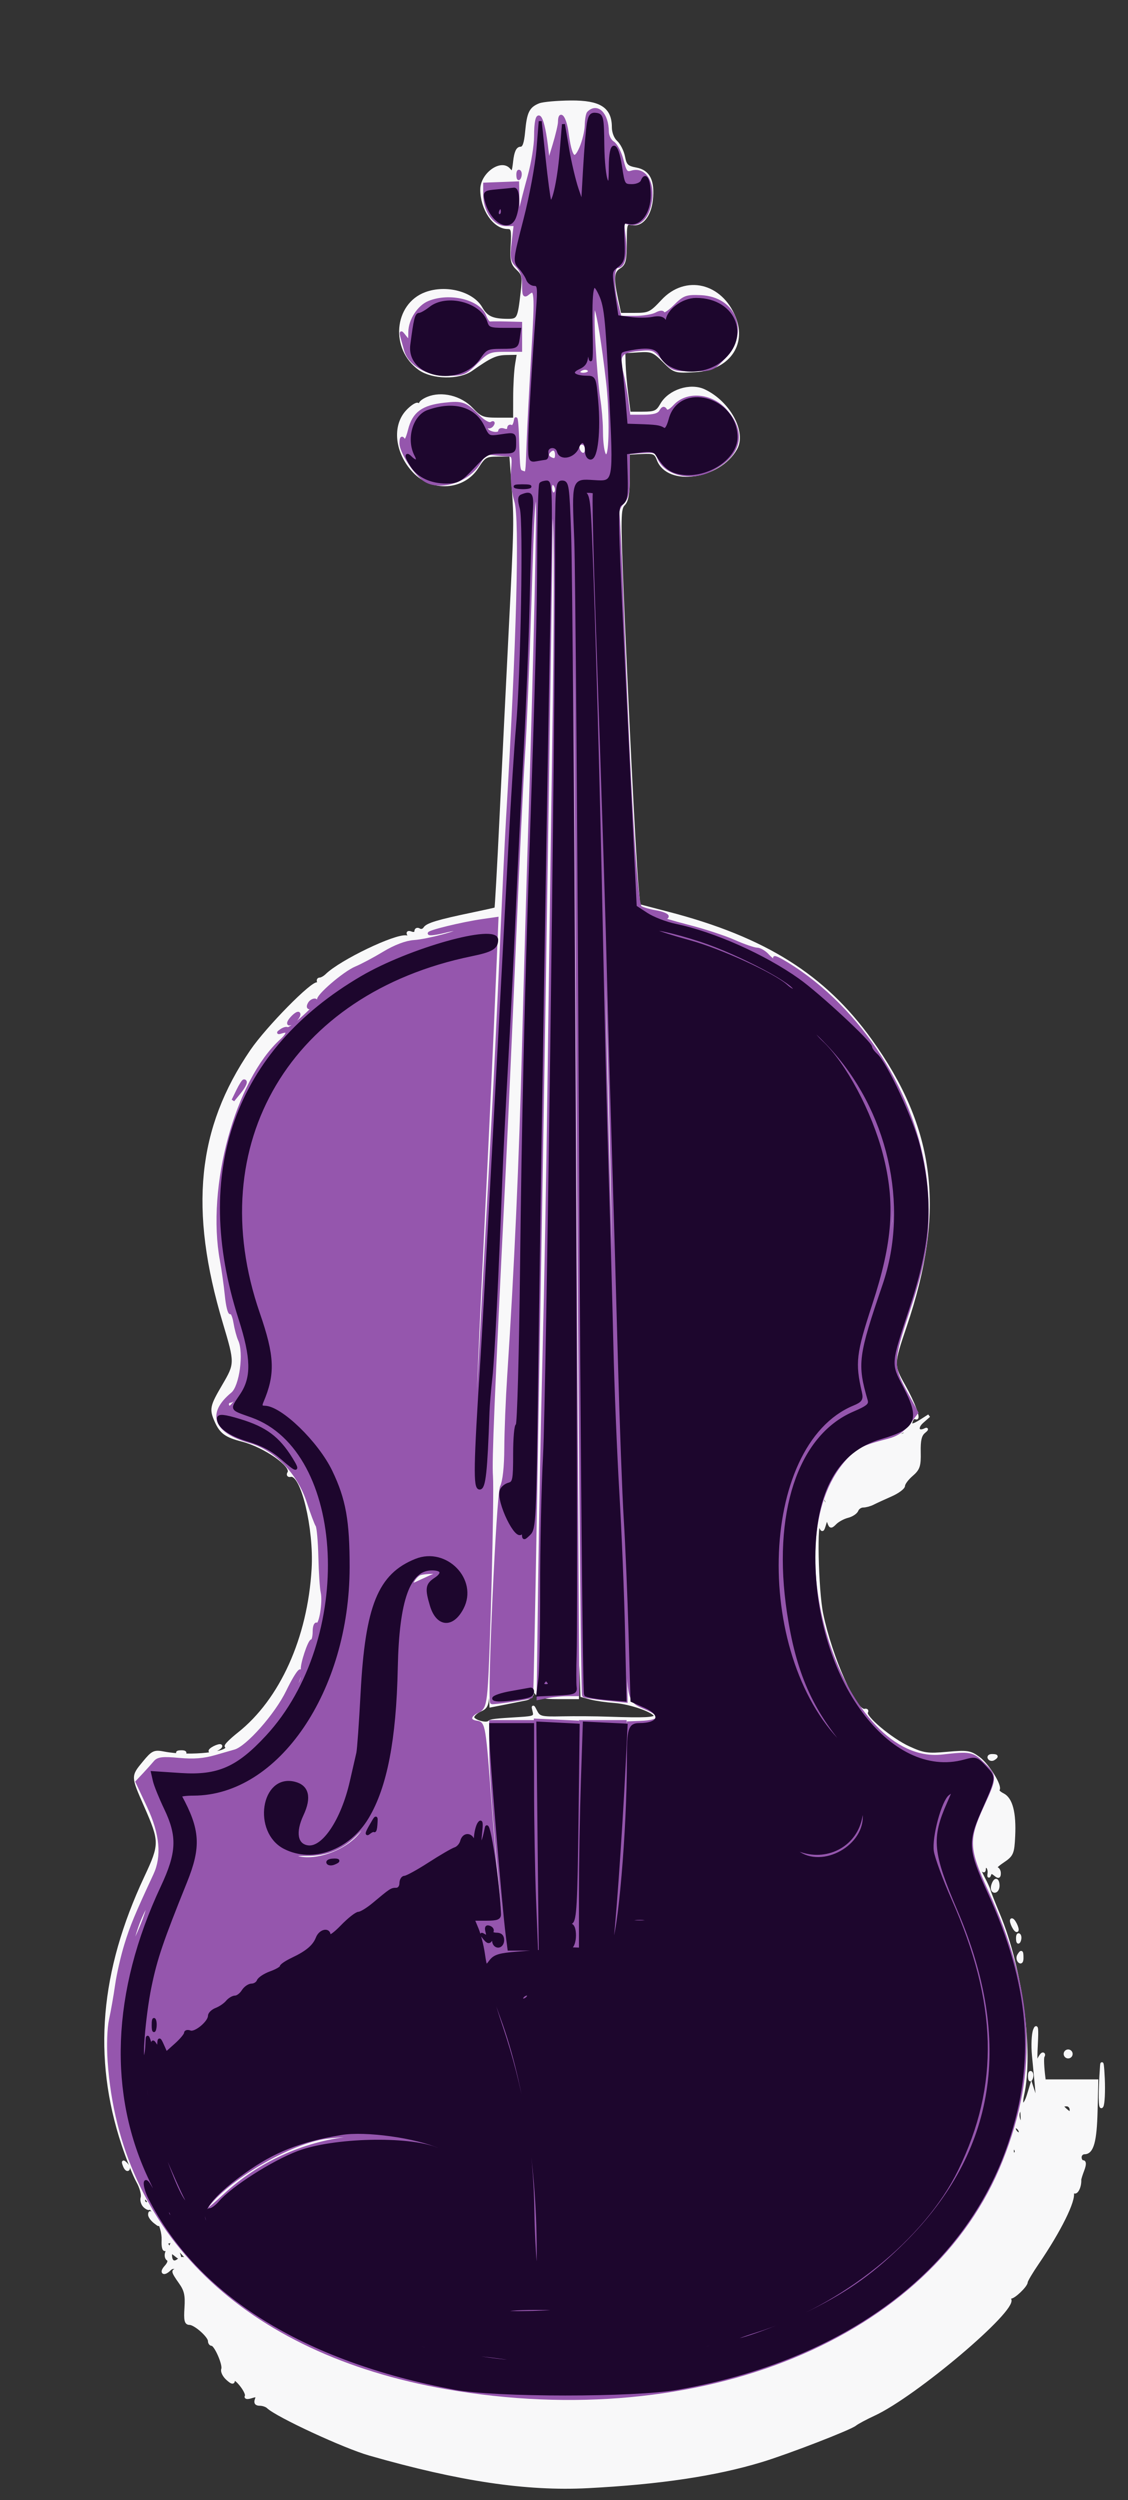 <svg xmlns="http://www.w3.org/2000/svg" viewBox="0 0 377 835"><rect x="0" y="0" width="377" height="835" fill="#333333" stroke="none"/><path fill="#f8f8f9" stroke="#f8f8f9" d="M180.352 34.993c-3.028 1.222-3.76 2.741-4.341 9.007-.371 3.995-.921 5.5-2.011 5.5-1.031 0-1.656 1.38-2 4.416-.439 3.881-.664 4.218-1.851 2.777-2.61-3.17-9.105 1.478-9.134 6.537-.037 6.565 4.178 12.773 8.669 12.768 1.587-.001 1.774.741 1.483 5.884-.283 5.001-.007 6.189 1.834 7.904 1.924 1.793 2.092 2.676 1.501 7.867-1.016 8.924-1.236 9.349-4.819 9.333-5.153-.022-7.106-.915-8.923-4.082-2.903-5.058-11.672-7.369-18.445-4.862-10.197 3.776-11.425 18.471-2.098 25.112 4.31 3.07 13.103 3.237 17.251.329 6.514-4.565 8.221-5.34 11.913-5.41l3.881-.073-.62 3.75c-.341 2.063-.625 7.012-.631 11L172 140h-5.567c-5.026 0-5.877-.328-8.75-3.371-3.77-3.993-10.073-5.538-14.728-3.611-1.611.668-2.703 1.581-2.426 2.029.277.448-.023 1.14-.667 1.538-.731.452-.903.291-.457-.43 1.269-2.055-.992-1.224-3.27 1.202-4.652 4.951-3.664 13.819 2.236 20.075 6.154 6.526 16.564 5.799 21.157-1.477 2.284-3.618 2.868-3.955 6.848-3.955h4.351l.718 9.75c.894 12.15.874 13.168-.973 49.75-.833 16.5-2.181 43.913-2.995 60.919-.815 17.005-1.593 30.996-1.729 31.091-.136.095-3.623.875-7.748 1.733-11.537 2.398-15.227 3.506-16.034 4.813-.409.66-1.243.891-1.854.513-.612-.378-1.112-.162-1.112.479 0 .643-.696.899-1.552.57-.943-.362-1.296-.181-.9.46.359.581.045.952-.698.826-3.634-.618-21.887 8.147-26.671 12.809-.727.708-1.766 1.287-2.309 1.287-.544 0-.667.52-.275 1.155.442.714.275.883-.437.443-1.456-.9-16.801 14.672-22.081 22.406-17.731 25.976-20.437 52.904-9.12 90.754 4.036 13.501 4.033 13.722-.261 21.046-4.077 6.953-4.258 7.831-2.458 11.899 1.629 3.681 3.358 4.935 8.663 6.284 7.574 1.924 17.104 8.577 15.652 10.927-.4.647-.158 1.017.561.861 3.877-.844 8.324 17.588 7.534 31.225-1.344 23.175-10.662 43.825-24.845 55.055-2.583 2.045-4.481 3.934-4.217 4.197 2.3 2.3-12.301 3.899-20.687 2.265-3.318-.646-3.85-.4-6.75 3.119-3.905 4.737-3.911 4.534.428 14.403 5.279 12.006 5.283 12.93.113 23.961-14.793 31.561-17.227 60.143-7.596 89.199 1.586 4.785 3.805 10.34 4.931 12.346 1.127 2.006 1.797 4.44 1.489 5.41-.307.969.126 2.331.963 3.026.838.695 1.527.871 1.532.391.006-.479 1.06.928 2.343 3.128 1.465 2.512 2.269 5.378 2.162 7.703-.104 2.248.221 3.46.827 3.086.589-.364.742.053.373 1.015-.345.898-.167 1.916.395 2.263.635.393.371 1.35-.699 2.532-1.8 1.99-.624 2.715 1.294.797.804-.804 1.603-.784 2.95.076 1.611 1.029 1.623 1.11.096.635-2.296-.714-2.208-.059.498 3.739 1.796 2.521 2.179 4.208 1.907 8.404-.272 4.209-.034 5.25 1.201 5.25 1.834 0 6.644 4.246 6.644 5.865 0 .624.367 1.135.815 1.135 1.241 0 4.206 6.783 3.625 8.295-.281.732.405 2.16 1.525 3.173 1.55 1.403 2.044 1.507 2.071.437.021-.804 1.064-.147 2.44 1.537 1.323 1.618 2.15 3.353 1.839 3.857-.325.527.4.609 1.711.193 1.837-.583 2.157-.411 1.657.893-.427 1.112-.069 1.615 1.148 1.615.973 0 2.196.409 2.719.908 3.054 2.918 25.473 13.31 33.95 15.736 30.095 8.614 52.46 11.947 73 10.881 24.096-1.251 42.655-4.031 58-8.687 8.851-2.686 29.583-10.7 31.291-12.096.71-.58 3.563-2.108 6.34-3.394 13.775-6.382 47.493-34.911 45.354-38.373-.349-.563-.263-.901.191-.75.959.32 5.324-3.828 5.324-5.059 0-.459 1.688-3.305 3.75-6.325 7.435-10.884 12.449-21.04 11.635-23.564-.43-1.333-.333-1.441.388-.432.849 1.187 2.246-1.354 2.113-3.845-.015-.275.444-1.738 1.019-3.25.661-1.739.687-2.75.07-2.75-.536 0-.975-.675-.975-1.5s.659-1.5 1.465-1.5c2.578 0 3.626-3.801 3.869-14.025l.237-9.975H350l-.127 2.75c-.07 1.513-.5-.136-.957-3.664-.457-3.528-.598-6.791-.314-7.25.284-.46.25-.836-.075-.836s-1.035 1.013-1.576 2.25c-.724 1.653-.881.259-.593-5.25.29-5.548.141-6.849-.573-5-.531 1.375-.703 5.2-.382 8.5 1.666 17.119 1.672 17.31.432 13.5l-1.14-3.5-.992 3.25c-1.291 4.227-2.871 4.227-1.928 0 3.199-14.338-.529-42.338-8.021-60.245-1.612-3.853-3.028-7.455-3.147-8.005-.119-.55-.979-2.44-1.912-4.2-1.809-3.416-2.312-5.802-.695-3.3.704 1.09.974 1.142.985.191.008-.72.423-1.057.921-.749.498.308.788 1.347.644 2.309-.145.962-.065 1.163.177.446.34-1.008.761-1.037 1.857-.128 1.122.932 1.416.84 1.416-.447 0-.892-.517-1.622-1.148-1.622-.631 0 .381-1.028 2.25-2.285 3.172-2.132 3.418-2.694 3.694-8.433.377-7.824-.835-12.489-3.603-13.871-1.2-.599-1.927-1.343-1.617-1.653 1.058-1.058-3.368-8.252-6.49-10.548-2.827-2.079-3.795-2.229-10.482-1.623-6.583.596-7.959.397-12.911-1.87-5.945-2.722-15.032-10.36-14.106-11.858.309-.5.06-.785-.552-.634-3.17.782-11.405-17.646-14.41-32.247-1.645-7.994-2.151-33.14-.593-29.478.81 1.903.887 1.882 1.578-.446.633-2.135.807-2.215 1.364-.628.58 1.655.78 1.677 2.211.246.865-.865 2.72-1.861 4.122-2.213 1.401-.352 2.792-1.274 3.089-2.049.298-.776 1.236-1.41 2.086-1.41.85 0 2.327-.401 3.282-.89.955-.49 3.643-1.727 5.975-2.75 2.331-1.023 4.243-2.444 4.25-3.158.006-.714 1.214-2.333 2.685-3.598 2.316-1.992 2.658-3.013 2.553-7.63-.089-3.906.332-5.703 1.576-6.726.933-.768 1.135-1.111.447-.763-2.524 1.278-3.27-.65-1.021-2.637l2.271-2.008-2.473 1.58c-3.096 1.979-4.127 2.005-3.391.086.316-.822.947-1.263 1.405-.981 1.46.903-.673-4.903-3.908-10.635-3.908-6.925-3.902-7.236.414-19.945 13.065-38.474 9.731-65.86-11.629-95.536-15.488-21.517-35.322-33.975-67.418-42.349l-10-2.609-.665-7.475c-.822-9.231-3.432-61.185-4.909-97.71-.989-24.482-.94-27.395.487-28.822 1.176-1.176 1.587-3.591 1.587-9.329v-7.741l4.507-.234c4.03-.208 4.612.042 5.494 2.362 3.261 8.579 20.313 6.17 25.896-3.658 3.117-5.485-2.298-15.434-10.524-19.337-4.65-2.207-11.654.063-14.243 4.615-1.423 2.501-2.215 2.866-6.238 2.872l-4.607.006-.795-6.25c-.437-3.437-.839-8.05-.892-10.25l-.098-4 4.857-.309c4.445-.283 5.168.002 8.5 3.343 3.597 3.607 3.731 3.648 10.543 3.268 10.768-.6 16.671-8.586 13.045-17.648-4.469-11.17-16.27-13.95-23.996-5.654-3.897 4.185-4.543 4.5-9.237 4.5h-5.046l-1.083-5.049c-1.539-7.178-1.358-9.298.917-10.719 1.684-1.052 2-2.332 2-8.102 0-6.592.087-6.836 2.278-6.417 3.174.607 5.857-2.7 6.427-7.922.695-6.36-.887-9.547-5.134-10.344-3.005-.563-3.612-1.147-4.145-3.988-.343-1.831-1.479-4.102-2.525-5.049-1.113-1.007-1.901-3.046-1.901-4.919 0-6.207-3.594-8.501-13.202-8.428-4.564.035-9.264.454-10.446.93m13.727 115.59c.048 1.165.285 1.402.604.605.289-.722.253-1.585-.079-1.917-.332-.332-.568.258-.525 1.312M178.355 191.5c-.003 4.95.166 7.101.376 4.78.209-2.321.212-6.371.005-9-.206-2.629-.378-.73-.381 4.22m-3.045 66c.005 3.3.192 4.529.415 2.732.222-1.797.218-4.497-.01-6-.229-1.503-.411-.032-.405 3.268m-7.058 190c.011 2.2.216 2.982.455 1.738.239-1.244.23-3.044-.02-4s-.446.062-.435 2.262m136.481 30.624c.679.684 1.486.991 1.793.683.308-.308-.247-.867-1.233-1.243-1.425-.542-1.54-.428-.56.56m-4.226.865c-.35.566.051.734.941.393 1.732-.665 2.049-1.382.611-1.382-.518 0-1.216.445-1.552.989M275 500.941c0 .518.445 1.216.989 1.552.566.35.734-.051.393-.941-.665-1.732-1.382-2.049-1.382-.611m-.921 3.642c.048 1.165.285 1.402.604.605.289-.722.253-1.585-.079-1.917-.332-.332-.568.258-.525 1.312M165.272 509c0 2.475.195 3.487.434 2.25.238-1.238.238-3.262 0-4.5-.239-1.238-.434-.225-.434 2.25m14.077 18c0 4.675.173 6.587.383 4.25.211-2.337.211-6.163 0-8.5-.21-2.337-.383-.425-.383 4.25m13.861 24.25L193 567h-6.45c-5.088 0-6.666-.37-7.47-1.75-.959-1.647-1.021-1.648-1.05-.019-.017.974-1.014 1.938-2.28 2.205-1.238.261-4.37.886-6.962 1.39l-4.711.915-.335-8.12-.335-8.121-.203 8.271c-.191 7.762-.358 8.342-2.704 9.411-1.375.626-2.5 1.689-2.5 2.362 0 1.249 4.522 2.6 5.484 1.639.556-.556 1.675-.689 10.277-1.218 4.75-.292 5.21-.524 4.744-2.394-.475-1.906-.425-1.896.622.133 1.034 2.004 1.829 2.189 8.755 2.042 4.19-.089 11.218-.037 15.618.117 11.872.413 15.5.237 15.5-.754 0-1.512-8.229-4.436-13.549-4.815-2.777-.198-6.377-.714-8-1.147l-2.951-.787-.54-15.43-.539-15.43-.211 15.75m15.948 5.75c0 1.375.227 1.938.504 1.25.278-.687.278-1.812 0-2.5-.277-.687-.504-.125-.504 1.25M71 584c-.825.533-1.05.969-.5.969s1.675-.436 2.5-.969c.825-.533 1.05-.969.5-.969s-1.675.436-2.5.969m-11.187 1.683c.721.289 1.584.253 1.916-.079.332-.332-.258-.568-1.312-.525-1.165.048-1.402.285-.604.604m270.8 1.5c.289.467.944.591 1.456.274 1.308-.808 1.161-1.124-.525-1.124-.801 0-1.22.383-.931.85M331 598c-.589 1.1-.845 2-.57 2s.981-.9 1.57-2c.589-1.1.845-2 .57-2s-.981.9-1.57 2m.754 31.833c-.264 1.009.037 1.834.669 1.834s1.148-.825 1.148-1.834c0-1.008-.301-1.833-.669-1.833-.368 0-.884.825-1.148 1.833m6.277 11.667c0 .55.436 1.675.969 2.5.533.825.969 1.05.969.5s-.436-1.675-.969-2.5c-.533-.825-.969-1.05-.969-.5m2.048 6.083c.048 1.165.285 1.402.604.605.289-.722.253-1.585-.079-1.917-.332-.332-.568.258-.525 1.312m.367 5.504c-.369.598-.267 1.492.227 1.986.531.531.898.087.898-1.087 0-2.273-.185-2.42-1.125-.899M356 686c0 .55.45 1 1 1s1-.45 1-1-.45-1-1-1-1 .45-1 1m12.157 4c-.644 9.202-.588 14.736.135 13.442.436-.778.639-4.909.452-9.179-.188-4.27-.452-6.188-.587-4.263m-20.999 3c0 1.375.227 1.938.504 1.25.278-.687.278-1.812 0-2.5-.277-.687-.504-.125-.504 1.25m-3.079.583c.048 1.165.285 1.402.604.605.289-.722.253-1.585-.079-1.917-.332-.332-.568.258-.525 1.312M355 703.378c0 .207.675.937 1.5 1.622 1.229 1.02 1.5.951 1.5-.378 0-.892-.675-1.622-1.5-1.622s-1.5.17-1.5.378m-14.615 2.061c-.304.792-.126 2.201.394 3.131.746 1.332.923 1.026.834-1.437-.125-3.461-.403-3.844-1.228-1.694M339 710.882c0 .55.45 1.278 1 1.618.55.34 1 .168 1-.382s-.45-1.278-1-1.618c-.55-.34-1-.168-1 .382m.1 3.823c.729 1.212 1.54 1.989 1.803 1.726.263-.263-.333-1.255-1.324-2.205-1.722-1.649-1.744-1.628-.479.479m-.767 3.751c0 .801.383 1.22.85.931.467-.289.591-.944.274-1.456-.808-1.308-1.124-1.161-1.124.525m-296.769 4.837c.376.986.935 1.541 1.243 1.233.308-.307.001-1.114-.683-1.793-.988-.98-1.102-.865-.56.56M48 735c0 .55.477 1 1.059 1s.781-.45.441-1-.816-1-1.059-1-.441.45-.441 1m2 4.711c0 .574.788 1.662 1.75 2.417 1.619 1.269 1.64 1.222.283-.628-.807-1.1-1.594-2.187-1.75-2.417-.156-.229-.283.054-.283.628m5.505 7.281c-.337.546-.206 1.72.292 2.61.829 1.481.959 1.477 1.543-.044.425-1.109.252-1.424-.521-.946-.774.478-.947.163-.52-.948.698-1.82.184-2.255-.794-.672m4.214 5.758c.574 1.532.446 1.579-1.032.378-1.439-1.171-1.687-1.159-1.687.083 0 2.189 1.152 2.907 2.658 1.658.997-.828 1.792-.769 3.092.228.962.738.659.119-.674-1.377-2.835-3.181-3.25-3.351-2.357-.97" fill-rule="evenodd"/><path fill="#9556ad" stroke="#9556ad" d="M196.667 37.667c-.367.366-.7 2.279-.741 4.25-.041 1.971-.867 5.379-1.835 7.575-2.134 4.836-3.406 3.377-4.57-5.242-.659-4.885-2.504-7.432-2.535-3.5-.007.962-.832 4.45-1.832 7.75l-1.819 6-.727-6C181.267 37.435 179 35.599 179 45.577c0 3.003-.961 8.939-2.136 13.191-1.175 4.253-2.474 9.307-2.885 11.232-.646 3.016-.765 2.642-.864-2.709L173 61.082l-5.497.209-5.498.209.001 3.5c.002 5.382 3.27 10 7.077 10h3.113l-.686 5.912c-.602 5.193-.432 6.166 1.402 8 1.442 1.442 2.088 3.363 2.088 6.21 0 3.581.201 3.956 1.524 2.858 2.653-2.202 2.783-.489 1.537 20.243-.671 11.152-1.365 24.327-1.544 29.277-.41 11.384-.299 10.739-1.767 10.25-1.462-.487-1.42-.216-1.775-11.5-.151-4.812-.463-7.505-.693-5.983-.23 1.522-.837 2.508-1.35 2.191-.513-.317-.932-.051-.932.59s-.675.907-1.5.59c-.825-.316-1.5-.167-1.5.331 0 1.411-3.885.773-4.462-.732-.284-.737-.101-1.085.404-.773.506.313 1.245.042 1.643-.602.455-.735.29-.903-.442-.451-.669.414-2.462-.577-4.216-2.33-4.392-4.393-5.371-4.748-11.295-4.095-7.341.807-10.351 3.012-11.761 8.613-.79 3.137-1.415 4.15-1.995 3.234-.587-.925-.85-.537-.861 1.267-.015 2.581 4.045 9.077 7.402 11.842 4.738 3.903 14.955.932 18.715-5.442 1.599-2.71 2.494-3.283 4.673-2.995 1.482.197 3.651.388 4.82.426 1.946.063 2.088.509 1.679 5.276-.271 3.149.171 7.199 1.117 10.25 1.809 5.828.709 47.28-2.827 106.543-.345 5.775-1.291 25.575-2.103 44-.812 18.425-1.946 42.05-2.519 52.5-.945 17.231-1.711 31.441-4.985 92.5-.575 10.725-1.224 20.4-1.443 21.5-.644 3.24.449-26.183 2.507-67.5 1.92-38.542 3.331-68.924 4.451-95.871l.598-14.371-4.8.688c-6.828.979-18.391 3.796-17.841 4.347.256.255 2.561-.064 5.124-.71 2.563-.645 4.864-.969 5.113-.721.725.725-10.766 3.803-15.35 4.112-2.634.178-6.344 1.587-10.015 3.804-3.207 1.937-7.418 4.177-9.359 4.978-3.915 1.616-13.183 9.594-12.475 10.739.563.91-9.487 10.129-10.415 9.555-.373-.23-1.331.045-2.13.61-1.184.839-1.129.925.298.466 2.312-.744 2.225.634-.176 2.807C79.106 360.979 69.429 396.449 74.003 421c.564 3.025 1.304 8.302 1.646 11.726.341 3.424.987 5.999 1.435 5.722.448-.277 1.095 1.196 1.437 3.274.343 2.078 1.039 4.678 1.547 5.778 1.985 4.299.459 15.624-2.427 18-8.115 6.681-5.934 12.626 5.859 15.967 8.611 2.439 16.295 10.363 19.491 20.1 1.251 3.813 2.592 7.383 2.979 7.933.387.55.807 5.275.935 10.5.127 5.225.476 10.518.775 11.763.751 3.128-.598 11.406-1.744 10.697-.515-.318-.936.799-.936 2.481s-.352 3.059-.782 3.059c-.824 0-3.461 7.992-3.158 9.574.401 2.097-.146 4.153-1.592 5.985-1.38 1.749-1.385 1.571-.051-1.809 2.495-6.318.258-4.165-3.32 3.196-3.806 7.829-13.496 18.773-17.597 19.875-.55.148-3.448.98-6.439 1.85-3.874 1.126-7.388 1.4-12.208.952-5.441-.506-7.022-.325-8.061.922-.71.853-2.354 2.684-3.652 4.067l-2.36 2.517 3.843 8.185c4.295 9.151 4.995 16.697 2.122 22.879-6.288 13.531-7.78 17.119-9.689 23.307-1.188 3.85-2.577 9.925-3.086 13.5-.509 3.575-1.418 8.75-2.019 11.5-.643 2.939-.838 8.709-.473 14 3.934 57.078 45.512 97.274 112.718 108.972 84.787 14.759 161.992-16.905 185.483-76.072 11.952-30.102 10.515-56.247-4.941-89.9-6.398-13.93-6.559-17.025-1.466-28.126 4.545-9.906 4.552-10.183.378-14.229-3.71-3.596-4.318-3.713-13.701-2.651-33.099 3.747-57.727-70.608-32.775-98.954 3.75-4.261 5.577-5.205 14.549-7.515 2.939-.757 5.054-2.177 6.957-4.671l2.733-3.584-3.706-6.778c-4.742-8.67-4.689-10.648.718-26.768 5.634-16.797 7.011-25.342 6.287-38.995-1.49-28.069-18.172-57.524-42.119-74.37-6.361-4.475-11.521-6.899-7.034-3.304 1.907 1.528 1.906 1.539-.07.593-1.106-.53-2.864-1.904-3.905-3.055-1.042-1.151-2.668-2.093-3.615-2.093-.946 0-4.364-1.175-7.595-2.61-3.231-1.436-10.117-3.692-15.304-5.013-5.186-1.322-9.686-2.694-10-3.049-.313-.356.217-.364 1.18-.019.963.346 1.75.232 1.75-.252 0-.485-1.697-1.168-3.77-1.518-2.074-.351-4.4-1.026-5.169-1.501-1.531-.947-3.847-38.891-6.012-98.538-.62-17.05-1.3-31.821-1.513-32.824-.213-1.004.479-2.691 1.538-3.75 1.554-1.554 1.926-3.354 1.926-9.325v-7.4l4.614-.367c4.017-.319 4.722-.08 5.455 1.847 2.091 5.5 10.512 7.669 17.201 4.431 10.086-4.883 12.015-12.47 5.114-20.109-4.678-5.178-12.746-5.874-16.842-1.454-1.635 1.765-2.587 2.187-3.091 1.372-.521-.844-.986-.716-1.639.451-.647 1.156-2.321 1.628-5.768 1.628h-4.856l-.674-5.25c-.37-2.887-1.111-6.96-1.646-9.049-1.537-6.008-.606-7.376 5.41-7.954 5.014-.482 5.347-.357 8.358 3.126 3.021 3.495 3.378 3.627 9.821 3.627 6.568 0 6.756-.074 10.615-4.211 7.922-8.493 3.569-19.704-7.847-20.207-4.819-.213-5.571.064-8.712 3.205-1.891 1.891-3.589 2.985-3.773 2.432-.217-.65-1.091-.602-2.472.138-1.175.628-4.363 1.143-7.084 1.143h-4.947l-1.118-4.443c-1.639-6.51-1.465-12.557.362-12.557 2.037 0 2.892-4.132 2.095-10.135-.625-4.718-.542-4.989 1.341-4.391 3.117.989 5.915-1.136 7.051-5.356 1.962-7.286-1.067-13.173-5.977-11.615-1.629.517-2.117-.116-3.1-4.023-.642-2.55-2.005-5.159-3.029-5.798-1.024-.64-1.868-2.292-1.876-3.673-.032-5.937-3.372-9.289-6.319-6.342m-23.588 20.916c.048 1.165.285 1.402.604.605.289-.722.253-1.585-.079-1.917-.332-.332-.568.258-.525 1.312m-29.691 42.397c-3.428 1.385-6.385 5.947-6.42 9.905-.03 3.47-.095 3.535-1.603 1.615-1.722-2.191-1.727-2.321.183 4.438 1.304 4.615 7.121 8.062 13.604 8.062 5.764 0 6.293-.21 10.083-4 3.676-3.676 4.437-4 9.383-4H174v-9l-4.75-.118c-2.613-.066-5.097-.062-5.522.007-.425.069-1.184-.957-1.687-2.281-1.906-5.013-11.691-7.441-18.653-4.628m55.11 13.52c.391 7.15 1.111 15.475 1.6 18.5.49 3.025.899 7.75.91 10.5.025 6.485.958 10.16 2.115 8.335 1.055-1.664 1.021-15.031-.061-24.335-3.096-26.606-5.716-34.07-4.564-13M193.5 124c-.34.55.309 1 1.441 1 1.132 0 2.059-.45 2.059-1s-.648-1-1.441-1-1.719.45-2.059 1m-.323 25.667c.486 2.509 2.823 2.853 2.823.416 0-1.228-.646-2.083-1.573-2.083-.932 0-1.442.68-1.25 1.667m-9.51 1c-1.08 1.08-.771 2.079.833 2.695 1.02.391 1.5-.054 1.5-1.393 0-1.965-1.072-2.564-2.333-1.302m.333 12.274c0 1.132.45 2.059 1 2.059s1-.648 1-1.441-.45-1.719-1-2.059c-.55-.34-1 .309-1 1.441m7.453 97.097c.299 54.704.79 145.924 1.09 202.712L193.09 566h-3.42c-1.881 0-4.86.288-6.619.64l-3.2.64.503-38.39c.277-21.115.95-55.94 1.496-77.39.547-21.45 1.258-60.15 1.581-86 .323-25.85 1.061-78.275 1.639-116.5.659-43.516.703-71.93.118-76-.88-6.125-.941-5.749-1.045 6.5-.159 18.785-1.973 137.155-3.163 206.5-.562 32.725-1.49 86.715-2.063 119.979-.572 33.263-1.137 60.574-1.254 60.692-.39.39-13.041 2.284-13.329 1.996-1.05-1.049 2.068-69.528 3.281-72.071.884-1.852 1.403-6.558 1.434-13 .027-5.553.464-16.396.971-24.096 2.359-35.803 3.961-71.458 4.964-110.5.601-23.375 1.538-56.45 2.082-73.5 1.787-56.028 2.968-108.799 2.446-109.321-1.157-1.157-1.357 1.784-2.411 35.48-.605 19.338-1.55 41.838-2.101 50-.551 8.163-1.904 36.216-3.008 62.341s-2.676 61-3.494 77.5c-3.768 76.001-4.619 96.385-4.241 101.5.452 6.102-.979 62.034-1.83 71.537-.438 4.894-.944 6.22-2.669 7-3.001 1.358-3.295 3.249-.566 3.636 2.596.368 2.619.507 4.761 29.327.614 8.25 1.531 18.6 2.038 23 .508 4.4 1.204 10.625 1.548 13.834.344 3.209.844 5.617 1.11 5.351.266-.266.005-4.769-.578-10.005-2.216-19.87-4.047-43.523-4.059-52.43L164 575h14l.13 11.25c.072 6.188.471 22.95.888 37.25.666 22.835.706 21.435.331-11.5l-.426-37.5 7.025.332 7.025.331.278 33.169.277 33.168.236-33.25L194 575h14.928l.326 9.75.327 9.75.21-9.538.209-9.537 4.01-.16c7.354-.293 7.979-2.244 1.569-4.895-5.429-2.246-5.541-2.682-5.693-22.245-.063-8.044-.463-20.475-.889-27.625-.491-8.242-.585-1.894-.257 17.343l.518 30.344-6.879-.717c-3.783-.394-7.077-.897-7.319-1.117-.493-.448-1.601-134.806-2.452-297.247-.309-59.066-.818-107.649-1.13-107.962-.313-.312-.324 44.19-.025 98.894m-13.64-95.355c.721.289 1.584.253 1.916-.079.332-.332-.258-.568-1.312-.525-1.165.048-1.402.285-.604.604m19.382 3.817c.02 1.65.244 2.204.498 1.231.254-.973.237-2.323-.037-3-.274-.677-.481.119-.461 1.769m1.125 22.5c0 3.575.182 5.037.403 3.25.222-1.787.222-4.713 0-6.5-.221-1.787-.403-.325-.403 3.25m.875 39.5c.02 1.65.244 2.204.498 1.231.254-.973.237-2.323-.037-3-.274-.677-.481.119-.461 1.769m1.183 26.5c0 6.325.163 8.913.361 5.75.198-3.163.198-8.338 0-11.5-.198-3.162-.361-.575-.361 5.75m1.224 52c.246 21.175 1.118 61.675 1.94 90 2.025 69.827 2.217 74.011 1.888 41-.278-27.92-1.67-85.796-3.403-141.5-.86-27.641-.865-27.506-.425 10.5m-39.852.662c.688.278 1.813.278 2.5 0 .688-.277.125-.504-1.25-.504s-1.937.227-1.25.504m-35.309 11.893c-1.83 1.467-1.798 1.487.559.365 3.061-1.458 3.628-1.92 2.358-1.92-.537 0-1.849.7-2.917 1.555m-22.982 13.512c-1.076 1.741.149 2.11 1.521.457.789-.95.865-1.524.201-1.524-.584 0-1.36.48-1.722 1.067m-5.953 4.927c-.999 1.103-1.351 2.006-.783 2.006 1.258 0 3.752-2.858 3.08-3.53-.265-.265-1.299.42-2.297 1.524M79.465 364.25l-1.585 3.25 2.038-2.5c1.962-2.407 2.602-4 1.608-4-.261 0-1.188 1.462-2.061 3.25M297.158 395c0 1.375.227 1.938.504 1.25.278-.687.278-1.812 0-2.5-.277-.687-.504-.125-.504 1.25m.493 12.75c-.357 4.813-.887 9.875-1.178 11.25l-.529 2.5 1.099-2.5c1.125-2.558 2.655-20 1.755-20-.274 0-.79 3.938-1.147 8.75M79.184 465.496c-.628 1.377-1.601 2.504-2.163 2.504-.561 0-1.021.45-1.021 1s.353 1 .784 1c.967 0 4.578-5.971 3.976-6.573-.239-.24-.949.691-1.576 2.069m197.034 10.254c-2.392 2.337-2.432 2.452-.266.765 4.268-3.325 4.471-3.515 3.764-3.515-.377 0-1.951 1.238-3.498 2.75M270 483c-.589 1.1-.845 2-.57 2s.981-.9 1.57-2c.589-1.1.845-2 .57-2s-.981.9-1.57 2m-63.714 3.5c.008 2.75.202 3.756.432 2.236.229-1.52.223-3.77-.014-5-.237-1.23-.425.014-.418 2.764m-49.034 7c.011 2.2.216 2.982.455 1.738.239-1.244.23-3.044-.02-4s-.446.062-.435 2.262M207.3 500c0 3.025.187 4.262.416 2.75.229-1.512.229-3.988 0-5.5s-.416-.275-.416 2.75m-67.061 25.666c-.694.28-1.699 1.324-2.232 2.322-.935 1.746-.832 1.747 2.761.046 2.053-.971 4.407-2.016 5.232-2.321.825-.305.15-.555-1.5-.555s-3.568.229-4.261.508m-45.596 44.858c-1.391 2.488-2.098 4.257-1.572 3.932 1.05-.649 5.237-8.456 4.535-8.456-.239 0-1.573 2.036-2.963 4.524m-5.719 8.226L86.5 581.5l2.75-2.424c1.513-1.334 2.75-2.571 2.75-2.75 0-.785-.81-.146-3.076 2.424M208.32 606c0 3.575.182 5.038.403 3.25.222-1.788.222-4.712 0-6.5-.221-1.788-.403-.325-.403 3.25m-83.625-1.487c-.914 1.918-1.456 3.487-1.205 3.487.685 0 3.72-6.123 3.263-6.58-.217-.217-1.143 1.174-2.058 3.093m-5.258 7.579c-4.762 5.012-10.113 7.309-16.919 7.261-3.825-.027-5.267.237-4 .732 6.239 2.437 17.564-1.543 22.295-7.835 3.085-4.104 2.443-4.178-1.376-.158m163.968 4.158-1.905 2.25 2.25-1.905c2.114-1.79 2.705-2.595 1.905-2.595-.19 0-1.202 1.013-2.25 2.25M207.32 625c0 3.575.182 5.038.403 3.25.222-1.788.222-4.712 0-6.5-.221-1.788-.403-.325-.403 3.25m-156.696 7.539c-.965 2.514-.681 3.163.498 1.136.584-1.004.851-2.036.593-2.293-.257-.258-.749.263-1.091 1.157M206.272 637c0 2.475.195 3.487.434 2.25.238-1.237.238-3.263 0-4.5-.239-1.237-.434-.225-.434 2.25m-159.267 3.256c-1.11 2.51-2.27 6.067-2.576 7.904-.349 2.094.597.584 2.536-4.048 3.337-7.975 3.373-11.392.04-3.856m113.264 1.437c.973.254 2.323.237 3-.037.677-.274-.119-.481-1.769-.461-1.65.02-2.204.244-1.231.498M330.32 683c0 3.575.182 5.038.403 3.25.222-1.788.222-4.712 0-6.5-.221-1.788-.403-.325-.403 3.25m-222.373 31.006c-12.604 2.136-34.112 15.221-39.374 23.955-1.149 1.908.816.456 6.717-4.961 11.382-10.449 26.049-17.157 41.21-18.847 7.827-.872 7.87-.892 2-.905-3.3-.007-8.049.334-10.553.758" fill-rule="evenodd"/><path fill="#1d062d" stroke="#1d062d" d="M196.65 41.196c-.325 1.817-.902 8.696-1.282 15.286l-.689 11.982-1.778-5.23c-.978-2.877-2.41-8.944-3.182-13.482l-1.405-8.252-.779 9.453c-.828 10.04-2.866 18.626-3.809 16.047-.302-.825-1.14-7.125-1.864-14l-1.315-12.5-.748 9.428c-.412 5.186-2.364 15.7-4.34 23.365-3.553 13.788-3.571 13.96-1.674 16.072 1.054 1.174 2.195 2.922 2.535 3.885.339.962 1.371 1.75 2.292 1.75 1.489 0 1.602.972 1.019 8.75-1.393 18.573-2.591 38.995-2.61 44.494-.02 5.418.106 5.72 2.229 5.324 1.238-.231 2.607-.453 3.044-.494.436-.041.661-.845.5-1.788-.425-2.477 3.213-2.974 3.853-.526.72 2.751 5.214 1.736 6.426-1.451 1.112-2.925 2.927-2.15 2.927 1.25 0 1.413.583 2.441 1.385 2.441 1.939 0 2.921-9.065 2.056-18.985-.68-7.798-.77-8.015-3.32-8.03-4.485-.027-5.966-1.643-2.819-3.077 2.146-.977 2.729-1.964 2.848-4.819.147-3.513.167-3.494.922.911.513 2.985.685.281.512-8.036-.307-14.777.324-18.006 2.631-13.457 2.206 4.35 2.553 7.427 3.86 34.166 1.469 30.072 1.557 29.614-5.63 29.167-6.967-.433-6.85-.813-6.013 19.559.365 8.856 1.069 99.082 1.567 200.503.497 101.42 1.263 184.727 1.703 185.125.439.399 3.587.961 6.995 1.249l6.198.525-.493-22.651c-.27-12.457-1.128-33.45-1.906-46.65-.777-13.2-1.672-35.25-1.988-49-.315-13.75-1.011-39.175-1.546-56.5-.535-17.325-1.409-53.55-1.944-80.5-.966-48.687-2.534-106.025-3.642-133.196-.49-12.036-.829-14.263-2.227-14.634-.907-.241-.385-.49 1.16-.554 1.545-.064 2.593.234 2.329.661-.265.428.144 18.991.908 41.25 2.281 66.488 3.345 100.153 3.952 124.973.316 12.925 1.003 37.225 1.527 54s1.418 47.825 1.985 69c.567 21.175 1.453 45.25 1.969 53.5.515 8.25 1.231 25.239 1.591 37.752l.653 22.753 4.388 1.941c6.025 2.665 4.94 6.054-1.938 6.054-3.22 0-3.676 1.475-3.658 11.832.041 23.456-3.057 59.393-5.316 61.668-.661.666-.795.644-.4-.066.619-1.115 3.137-36.093 4.291-59.597l.671-13.663-6.983-.337-6.983-.337-.647 19.411c-.357 10.676-.648 27.663-.648 37.75V651l-2.25-.079c-1.238-.043-1.687-.306-1-.583.688-.278 1.25-2.042 1.25-3.921 0-2.059-.497-3.423-1.25-3.432-.847-.011-.776-.316.221-.946 1.231-.778 1.535-6.217 1.867-33.394l.397-32.464-6.736-.34-6.736-.341.399 38.122.399 38.123-7.48.565c-6.156.466-7.773.956-9.144 2.774-1.643 2.178-1.676 2.142-2.397-2.688-.402-2.693-1.34-6.358-2.084-8.146l-1.354-3.25h4.449c3.595 0 4.437-.336 4.385-1.75-.387-10.529-3.716-32.255-4.405-28.75-1.236 6.279-2.56 7.654-1.926 2 .414-3.696.282-4.609-.507-3.5-.587.825-1.136 3.075-1.219 5-.102 2.362-.292 2.768-.585 1.25-.534-2.772-3.294-2.967-3.996-.283-.282 1.082-1.263 2.205-2.179 2.495-.916.291-4.805 2.553-8.642 5.027-3.837 2.473-7.539 4.501-8.227 4.504-.687.004-1.25.907-1.25 2.007 0 1.135-.667 2-1.542 2-1.616 0-1.762.095-7.59 4.965-1.998 1.669-4.248 3.042-5 3.052-.752.009-3.28 1.997-5.618 4.417-2.337 2.421-4.25 3.764-4.25 2.984 0-2.265-2.963-1.638-3.933.832-1.087 2.766-3.422 4.75-8.317 7.068-2.062.977-3.75 2.114-3.75 2.528 0 .414-1.604 1.332-3.565 2.041-1.961.71-3.809 1.925-4.107 2.701-.298.777-1.286 1.412-2.194 1.412-.909 0-2.215.9-2.902 2-.687 1.1-1.865 2-2.618 2-.753 0-1.968.722-2.7 1.604-.733.882-2.363 1.996-3.623 2.475-1.26.48-2.291 1.479-2.291 2.222 0 2.118-4.705 6.026-6.449 5.357-.853-.327-1.551-.153-1.551.387 0 .541-1.457 2.285-3.238 3.876l-3.238 2.893-1.181-2.657c-.993-2.234-1.196-2.339-1.277-.657-.08 1.665-.259 1.748-1.066.5-.862-1.333-.982-1.333-1.084 0-.064.825-.476.375-.916-1-.737-2.3-.81-2.22-.916 1-.063 1.925-.452 4.031-.865 4.68-1.434 2.255-.123-14.237 1.922-24.18 1.927-9.371 3.925-15.25 11.892-35 4.725-11.713 4.375-17.348-1.777-28.635-.19-.349 1.812-.637 4.449-.641 28.053-.042 51.597-34.559 51.651-75.724.021-15.542-1.253-22.656-5.73-32-4.619-9.638-16.873-21.5-22.213-21.5-1.168 0-1.416-.494-.879-1.75 4.014-9.398 3.782-15.202-1.186-29.585-19.581-56.701 10.486-107.311 71.152-119.764 6.86-1.408 8.5-2.377 8.5-5.023 0-4.927-29.032 3.184-45.097 12.599-41.979 24.604-56.407 64.955-40.713 113.867 4.228 13.177 4.372 19.698.56 25.458-3.462 5.231-3.791 4.556 3.5 7.175 32.024 11.505 34.98 74.689 5.009 107.06-9.786 10.57-16.359 13.455-28.796 12.638l-9.488-.623.625 2.724c.344 1.498 2.026 5.649 3.738 9.224 4.456 9.308 4.217 14.832-1.137 26.242-16.462 35.083-17.738 69.23-3.671 98.194 2.863 5.895 2.531 6.892-.523 1.572-2.007-3.494-1.95.185.064 4.145 16.345 32.142 51.55 54.078 101.929 63.511 13.595 2.546 60.025 2.559 74.436.022 55.827-9.829 95.822-39.665 110.071-82.112 9.217-27.457 7.136-52.649-6.87-83.177-6.542-14.261-6.77-17.143-2.174-27.529 5.079-11.479 5.036-11.122 1.745-14.645-2.776-2.972-3.137-3.081-6.815-2.066-25.198 6.958-50.448-27.143-50.378-68.038.038-22.115 7.624-35.672 22.356-39.952 11.478-3.336 12.625-6.054 7.057-16.735-4.2-8.059-4.23-7.674 2.041-26.643 7.221-21.839 8.12-35.597 3.528-53.983-2.177-8.715-10.893-27.497-14.114-30.412-1.036-.937-1.883-2.116-1.883-2.619 0-1.483-17.381-17.611-24.21-22.464-11.429-8.124-28.311-15.634-41.067-18.27-3.178-.657-7.497-2.32-9.599-3.696l-3.821-2.502-.634-13.172c-.349-7.244-1.3-26.896-2.113-43.671-3.812-78.577-3.76-76.372-1.821-77.794 1.463-1.073 1.728-2.635 1.547-9.124l-.217-7.829 4.717-.57c3.633-.439 4.948-.211 5.718.992 2.674 4.178 4.327 5.544 7.524 6.219 8.631 1.823 18.976-4.645 18.976-11.865 0-13.053-18.742-18.128-22.018-5.962-.732 2.719-1.459 3.749-2.279 3.228-1.28-.814-2.441-.972-8.575-1.17l-3.871-.125-.65-7.75c-.357-4.262-.905-9.823-1.218-12.357-.56-4.545-.524-4.616 2.647-5.25 6.639-1.328 9.566-.811 10.806 1.909 2.535 5.564 13.005 6.829 19.318 2.334 10.595-7.545 5.791-20.886-7.521-20.886-4.454 0-9.61 3.913-9.654 7.327-.01.735-.345.653-.899-.222-.605-.955-1.869-1.198-4.002-.772-1.715.343-5.089.354-7.498.024l-4.379-.6-1.131-7.604c-1.098-7.382-1.065-7.653 1.147-9.324 2.024-1.53 2.249-2.463 2.025-8.392-.24-6.352-.151-6.645 1.86-6.119 3.677.961 6.892-3.337 6.892-9.214 0-4.966-1.273-7.442-2.364-4.598-.323.843-1.818 1.494-3.429 1.494-2.733 0-2.896-.265-3.781-6.179-1.321-8.815-3.417-8.908-3.456-.154-.026 5.709-.224 6.504-1.205 4.833-.662-1.127-1.226-6.364-1.291-12-.108-9.283-.264-10.022-2.174-10.304-1.632-.241-2.18.379-2.65 3m-30.493 22.541c-4.144.369-4.313.51-3.705 3.075 1.662 7 7.684 10.591 9.546 5.692 1.436-3.776 1.282-9.543-.248-9.329-.687.096-3.204.349-5.593.562m.426 6.129c-.431.697-.513 1.537-.183 1.867.895.895 1.871-.421 1.387-1.871-.338-1.016-.574-1.016-1.204.004m-22.741 33.036c-1.461 1.154-3.129 2.098-3.704 2.098-.993 0-1.397 1.636-2.507 10.164-1.368 10.506 16.045 13.808 22.538 4.273 2.144-3.149 2.743-3.424 7.468-3.43 4.94-.007 5.153-.121 5.576-3.007l.441-3h-5.26c-4.582 0-5.348-.29-5.951-2.25-1.922-6.254-13.121-9.173-18.601-4.848m-.763 34.509c-4.715 1.674-6.85 9.411-4.044 14.655 1.15 2.148.028 2.597-1.835.734-1.73-1.73-1.475-.15.448 2.786 2.259 3.447 6.437 5.414 11.501 5.414 3.806 0 4.738-.521 8.943-5 4.316-4.597 5.066-5 9.301-5 4.473 0 4.607-.089 4.607-3.061 0-3.052-.014-3.06-4.406-2.401-4.322.648-4.439.591-6.149-3.013-2.95-6.215-9.852-8.137-18.366-5.114m37.653 24.191c-.331.331-.644 11.057-.695 23.836-.083 20.729-.563 39.15-2.552 98.062-1.661 49.165-2.641 92.321-3.175 139.75-.326 29.013-.98 52.75-1.452 52.75s-.858 4.317-.858 9.594c0 8.638-.192 9.644-1.931 10.098-1.062.278-2.2 1.206-2.528 2.063-1.367 3.561 5.405 17.401 6.818 13.933.266-.654.519-.383.562.601.076 1.719.152 1.719 1.944 0 1.754-1.682 1.902-4.724 2.479-50.789.639-51.073 3.06-201.623 4.249-264.25.599-31.58.498-36.25-.786-36.25-.81 0-1.744.271-2.075.602m5.28 27.148c.025 54.567-2.988 278.119-4.005 297.25-.571 10.725-1.014 30.85-.984 44.723.029 13.873-.25 27.508-.621 30.301l-.673 5.078 6.385-.301c5.729-.27 6.358-.507 6.11-2.301-.152-1.1-.152-6.05 0-11 .641-20.895-.974-349.238-1.841-374.25-.556-16.046-.73-17.25-2.49-17.25-1.812 0-1.892 1.188-1.881 27.75m-13.25-26.043c1.244.239 3.044.23 4-.02s-.062-.446-2.262-.435c-2.2.011-2.982.216-1.738.455m1.583 2.924c-.848.347-.878 1.457-.114 4.171 1.217 4.326.32 55.22-1.29 73.198-.567 6.325-1.665 23.425-2.44 38-4.987 93.792-8.576 159.602-9.434 173-2.312 36.093-2.433 43-.752 43 1.514 0 2.1-5.356 2.788-25.5.075-2.2.514-7.375.975-11.5.741-6.621 2.041-32.755 3.384-68 .241-6.325 1.11-23.425 1.932-38 .821-14.575 1.992-37.975 2.601-52 .609-14.025 1.754-37.2 2.545-51.5.791-14.3 1.678-36.35 1.971-49 .293-12.65.752-26.037 1.018-29.75.487-6.782.127-7.475-3.184-6.119M219 310.884c.825.509 6 2.148 11.5 3.642 10.162 2.76 28.161 10.993 32.246 14.75 1.235 1.136 2.505 1.807 2.82 1.491 1.728-1.728-18.364-12.425-31.355-16.693-9.157-3.009-17.885-4.839-15.211-3.19m51.715 24.315c6.024 5.091 7.321 5.684 2.347 1.072-2.509-2.327-4.915-4.239-5.347-4.25-.431-.012.919 1.418 3 3.178m.149 8.301c.524 1.1 2.16 3.125 3.635 4.5 7.783 7.253 16.459 23.513 20.121 37.708 4.163 16.137 3.237 29.047-3.569 49.792-5.404 16.47-5.78 19.67-3.479 29.593.512 2.209.139 2.784-2.526 3.888-32.565 13.489-34.06 86.027-2.371 115.019l3.825 3.5-3.059-3.5c-11.462-13.116-16.944-25.631-19.928-45.5-4.936-32.873 3.545-58.687 21.871-66.564 4.733-2.034 5.572-2.766 5.088-4.436-3.481-12.018-3.16-14.482 4.973-38.278 9.146-26.758 1.737-58.953-18.474-80.274-3.883-4.096-6.631-6.548-6.107-5.448m7.136-1.187c0 .172 1.462 1.635 3.25 3.25l3.25 2.937-2.937-3.25c-2.738-3.029-3.563-3.71-3.563-2.937m6 7.065c0 .207.788.995 1.75 1.75 1.586 1.243 1.621 1.208.378-.378-1.307-1.666-2.128-2.195-2.128-1.372m5.5 7.622c.853 1.65 1.776 3 2.051 3 .275 0-.198-1.35-1.051-3s-1.776-3-2.051-3c-.275 0 .198 1.35 1.051 3m13.658 39c0 1.375.227 1.938.504 1.25.278-.687.278-1.812 0-2.5-.277-.687-.504-.125-.504 1.25M73 473.777c0 2.643 3.734 5.357 9.894 7.191 4.764 1.419 8.228 3.267 11.466 6.118 4.98 4.383 5.611 4.411 2.958.129-4.337-7-8.619-10.187-17.17-12.783-5.282-1.603-7.148-1.774-7.148-.655M174.3 490c0 3.025.187 4.262.416 2.75.229-1.512.229-3.988 0-5.5s-.416-.275-.416 2.75m-35.27 31.113c-12.247 4.887-16.479 15.314-18.014 44.387-.523 9.9-1.164 18.9-1.424 20-.26 1.1-1.239 5.375-2.175 9.5-2.935 12.94-9.35 22.574-14.539 21.834-3.927-.561-4.679-4.855-1.892-10.805 2.678-5.716 1.789-9.367-2.545-10.454-10.735-2.695-13.625 16.23-3.284 21.505 9.311 4.75 21.369.347 27.623-10.086 6.113-10.199 9.176-26.037 9.667-49.994.467-22.767 4.162-33 11.917-33 3.555 0 4.05 1.499 1.127 3.414-2.802 1.836-3 3.156-1.315 8.779 2.032 6.781 7.027 7.182 10.314.827 4.817-9.316-5.465-19.896-15.46-15.907M229 541c-.901.582-1.025.975-.309.985.655.008 1.469-.435 1.809-.985.767-1.242.421-1.242-1.5 0m15.232 15c0 1.925.206 2.712.457 1.75.252-.962.252-2.538 0-3.5-.251-.962-.457-.175-.457 1.75m11.02 2.5c.011 2.2.216 2.982.455 1.738.239-1.244.23-3.044-.02-4s-.446.062-.435 2.262M181.5 562c-.34.55.11 1 1 1s1.34-.45 1-1c-.34-.55-.79-1-1-1-.21 0-.66.45-1 1m62.695 1.5c.02 1.65.244 2.204.498 1.231.254-.973.237-2.323-.037-3-.274-.677-.481.119-.461 1.769m-73.445 1.807c-3.162.559-5.75 1.446-5.75 1.97 0 .577 2.271.671 5.75.238 6.231-.775 7.25-1.137 7.25-2.574 0-.518-.338-.876-.75-.796-.412.08-3.338.603-6.5 1.162m85.329.276c.048 1.165.285 1.402.604.605.289-.722.253-1.585-.079-1.917-.332-.332-.568.258-.525 1.312m-.807 6.417c0 2.475.195 3.487.434 2.25.238-1.237.238-3.263 0-4.5-.239-1.237-.434-.225-.434 2.25m-11.616.5c.335 2.2.775 4.188.977 4.417.757.859.19-4.497-.68-6.417-.631-1.394-.721-.788-.297 2m-79.659 6.75c-.005 5.849 4.236 57.227 5.573 67.5l.553 4.25H179.314l-.657-16.66c-.361-9.163-.657-26.038-.657-37.5V576h-14l-.003 3.25m92.255 1.25c.011 2.2.216 2.982.455 1.738.239-1.244.23-3.044-.02-4s-.446.062-.435 2.262m-11.057 0c.02 1.65.244 2.204.498 1.231.254-.973.237-2.323-.037-3-.274-.677-.481.119-.461 1.769m11.963 6.5c0 1.375.227 1.938.504 1.25.278-.687.278-1.812 0-2.5-.277-.687-.504-.125-.504 1.25m59.613 12.25c-2.558 1.985-5.867 14.239-5.156 19.095.335 2.285 3.003 9.555 5.93 16.155 15.36 34.639 16.047 61.752 2.281 90.039-11.189 22.994-38.778 45.146-67.303 54.039-4.913 1.532-8.427 2.954-7.809 3.16 1.896.632 16.255-4.659 26.53-9.776 12.98-6.463 21.499-12.599 31.809-22.909 30.367-30.366 36.164-67.221 17.464-111.013-8.304-19.445-8.746-23.951-3.517-35.774 2.086-4.714 2.079-4.806-.229-3.016m-29.043 7.533c-1.631 9.163-10.802 14.393-19.908 11.353-2.939-.981-3.108-.946-1.478.305 8.549 6.562 23.522-1.873 22.469-12.657-.313-3.203-.34-3.179-1.083.999m-164.023 3.383c-1.144 2.01-1.292 2.736-.408 2.003.763-.634 1.571-.968 1.795-.744.224.224.473-.68.552-2.009.181-3.024.217-3.038-1.939.75M162.158 619c0 1.375.227 1.938.504 1.25.278-.687.278-1.812 0-2.5-.277-.687-.504-.125-.504 1.25m-52.557 3.164c.255.412 1.124.495 1.931.185 2.036-.781 1.834-1.252-.463-1.079-1.062.08-1.722.482-1.468.894M211 641.082c-2.037.586-1.713.737 1.75.818 2.338.055 4.25-.073 4.25-.283 0-.875-3.675-1.202-6-.535m-38.238.625c1.244.239 3.044.23 4-.02s-.062-.446-2.262-.435c-2.2.011-2.982.216-1.738.455m27.988-.045c.688.278 1.813.278 2.5 0 .688-.277.125-.504-1.25-.504s-1.937.227-1.25.504m-37.979 3.569c.417 1.597.216 1.884-.863 1.233-1.205-.726-1.205-.598.004.891 1.11 1.368 1.587 1.463 2.234.442.613-.965.827-.849.839.453.008.962.69 1.75 1.515 1.75.833 0 1.5-.889 1.5-2 0-1.352-.667-2-2.059-2-1.132 0-1.81-.403-1.506-.895.305-.493-.068-1.134-.828-1.425-.991-.381-1.227.057-.836 1.551m.351 15.769c-.059 1.375 1.864 8.35 4.274 15.5 7.127 21.14 10.412 40.307 10.711 62.5.078 5.775.465 13.65.86 17.5l.718 7 .134-6c.662-29.763-3.93-61.673-12.012-83.467-1.741-4.693-3.482-10.108-3.871-12.033-.543-2.692-.731-2.923-.814-1m4.941.842c-.034.739.837 2.487 1.937 3.885 1.1 1.399 2 2.059 2 1.467 0-.592-.482-1.374-1.07-1.737-.589-.364-1.46-1.628-1.937-2.809-.476-1.182-.895-1.544-.93-.806M174.5 667c-.34.55-.168 1 .382 1s1.278-.45 1.618-1c.34-.55.168-1-.382-1s-1.278.45-1.618 1m-123.305 9.5c.02 1.65.244 2.204.498 1.231.254-.973.237-2.323-.037-3-.274-.677-.481.119-.461 1.769m-.116 12.083c.048 1.165.285 1.402.604.605.289-.722.253-1.585-.079-1.917-.332-.332-.568.258-.525 1.312m-2.967 4.209C47.703 701.156 59.346 736 62.55 736c.286 0 .108-.788-.395-1.75-1.176-2.246-4.489-9.643-6.563-14.649-2.004-4.838-4.503-14.053-6.13-22.601-.681-3.575-1.288-5.469-1.35-4.208M114 712.583c-13.876 2.329-22.471 5.723-32.36 12.78-12.585 8.981-16.543 15.317-11.385 18.228.984.555.983.421-.005-.644-1.6-1.725-1.621-4.947-.032-4.947.67 0 2.133-1.064 3.25-2.364 4.265-4.964 17.587-13.47 26.228-16.747 11.673-4.427 36.651-5.047 46.244-1.148 6.772 2.753 7.734 2.355 1.307-.54-8.035-3.62-25.085-5.988-33.247-4.618m-22.187 1.1c.721.289 1.584.253 1.916-.079.332-.332-.258-.568-1.312-.525-1.165.048-1.402.285-.604.604m-12.507 6.909-2.806 2.591 3.25-2.159c2.977-1.979 3.947-3.024 2.806-3.024-.245 0-1.707 1.166-3.25 2.592m-7.54 5.505-3.266 3.096 3.22-2.143c1.771-1.179 3.485-2.572 3.809-3.097 1.159-1.876-.553-.901-3.763 2.144M56 738.941c0 .518.445 1.216.989 1.552.566.35.734-.051.393-.941-.665-1.732-1.382-2.049-1.382-.611m112 33.017c0 .878 19.87.311 20.917-.597.229-.198-4.384-.361-10.25-.361-6.134 0-10.667.407-10.667.958M113 775c.825.533 1.95.969 2.5.969s.325-.436-.5-.969c-.825-.533-1.95-.969-2.5-.969s-.325.436.5.969m13.5 5c1.1.473 2.675.859 3.5.859.945 0 .761-.317-.5-.859-1.1-.473-2.675-.859-3.5-.859-.945 0-.761.317.5.859m6.647 1.944c1.812 1.144 14.988 4.106 17.668 3.972.927-.047-2.092-.937-6.709-1.978-4.616-1.042-9.341-2.151-10.5-2.464-1.766-.477-1.84-.401-.459.47m101.353 1.579c-2.75.707-4.1 1.32-3 1.362 1.1.042 4.25-.55 7-1.315 6.277-1.746 2.772-1.788-4-.047m-13 2.477-4 .716 3.5.042c1.925.024 4.625-.318 6-.758 3.213-1.029.247-1.029-5.5 0m-60.5 1.557c4.675.747 10.3 1.321 12.5 1.275 2.455-.051.524-.581-5-1.372-4.95-.708-10.575-1.282-12.5-1.275-1.925.007.325.624 5 1.372" fill-rule="evenodd"/></svg>